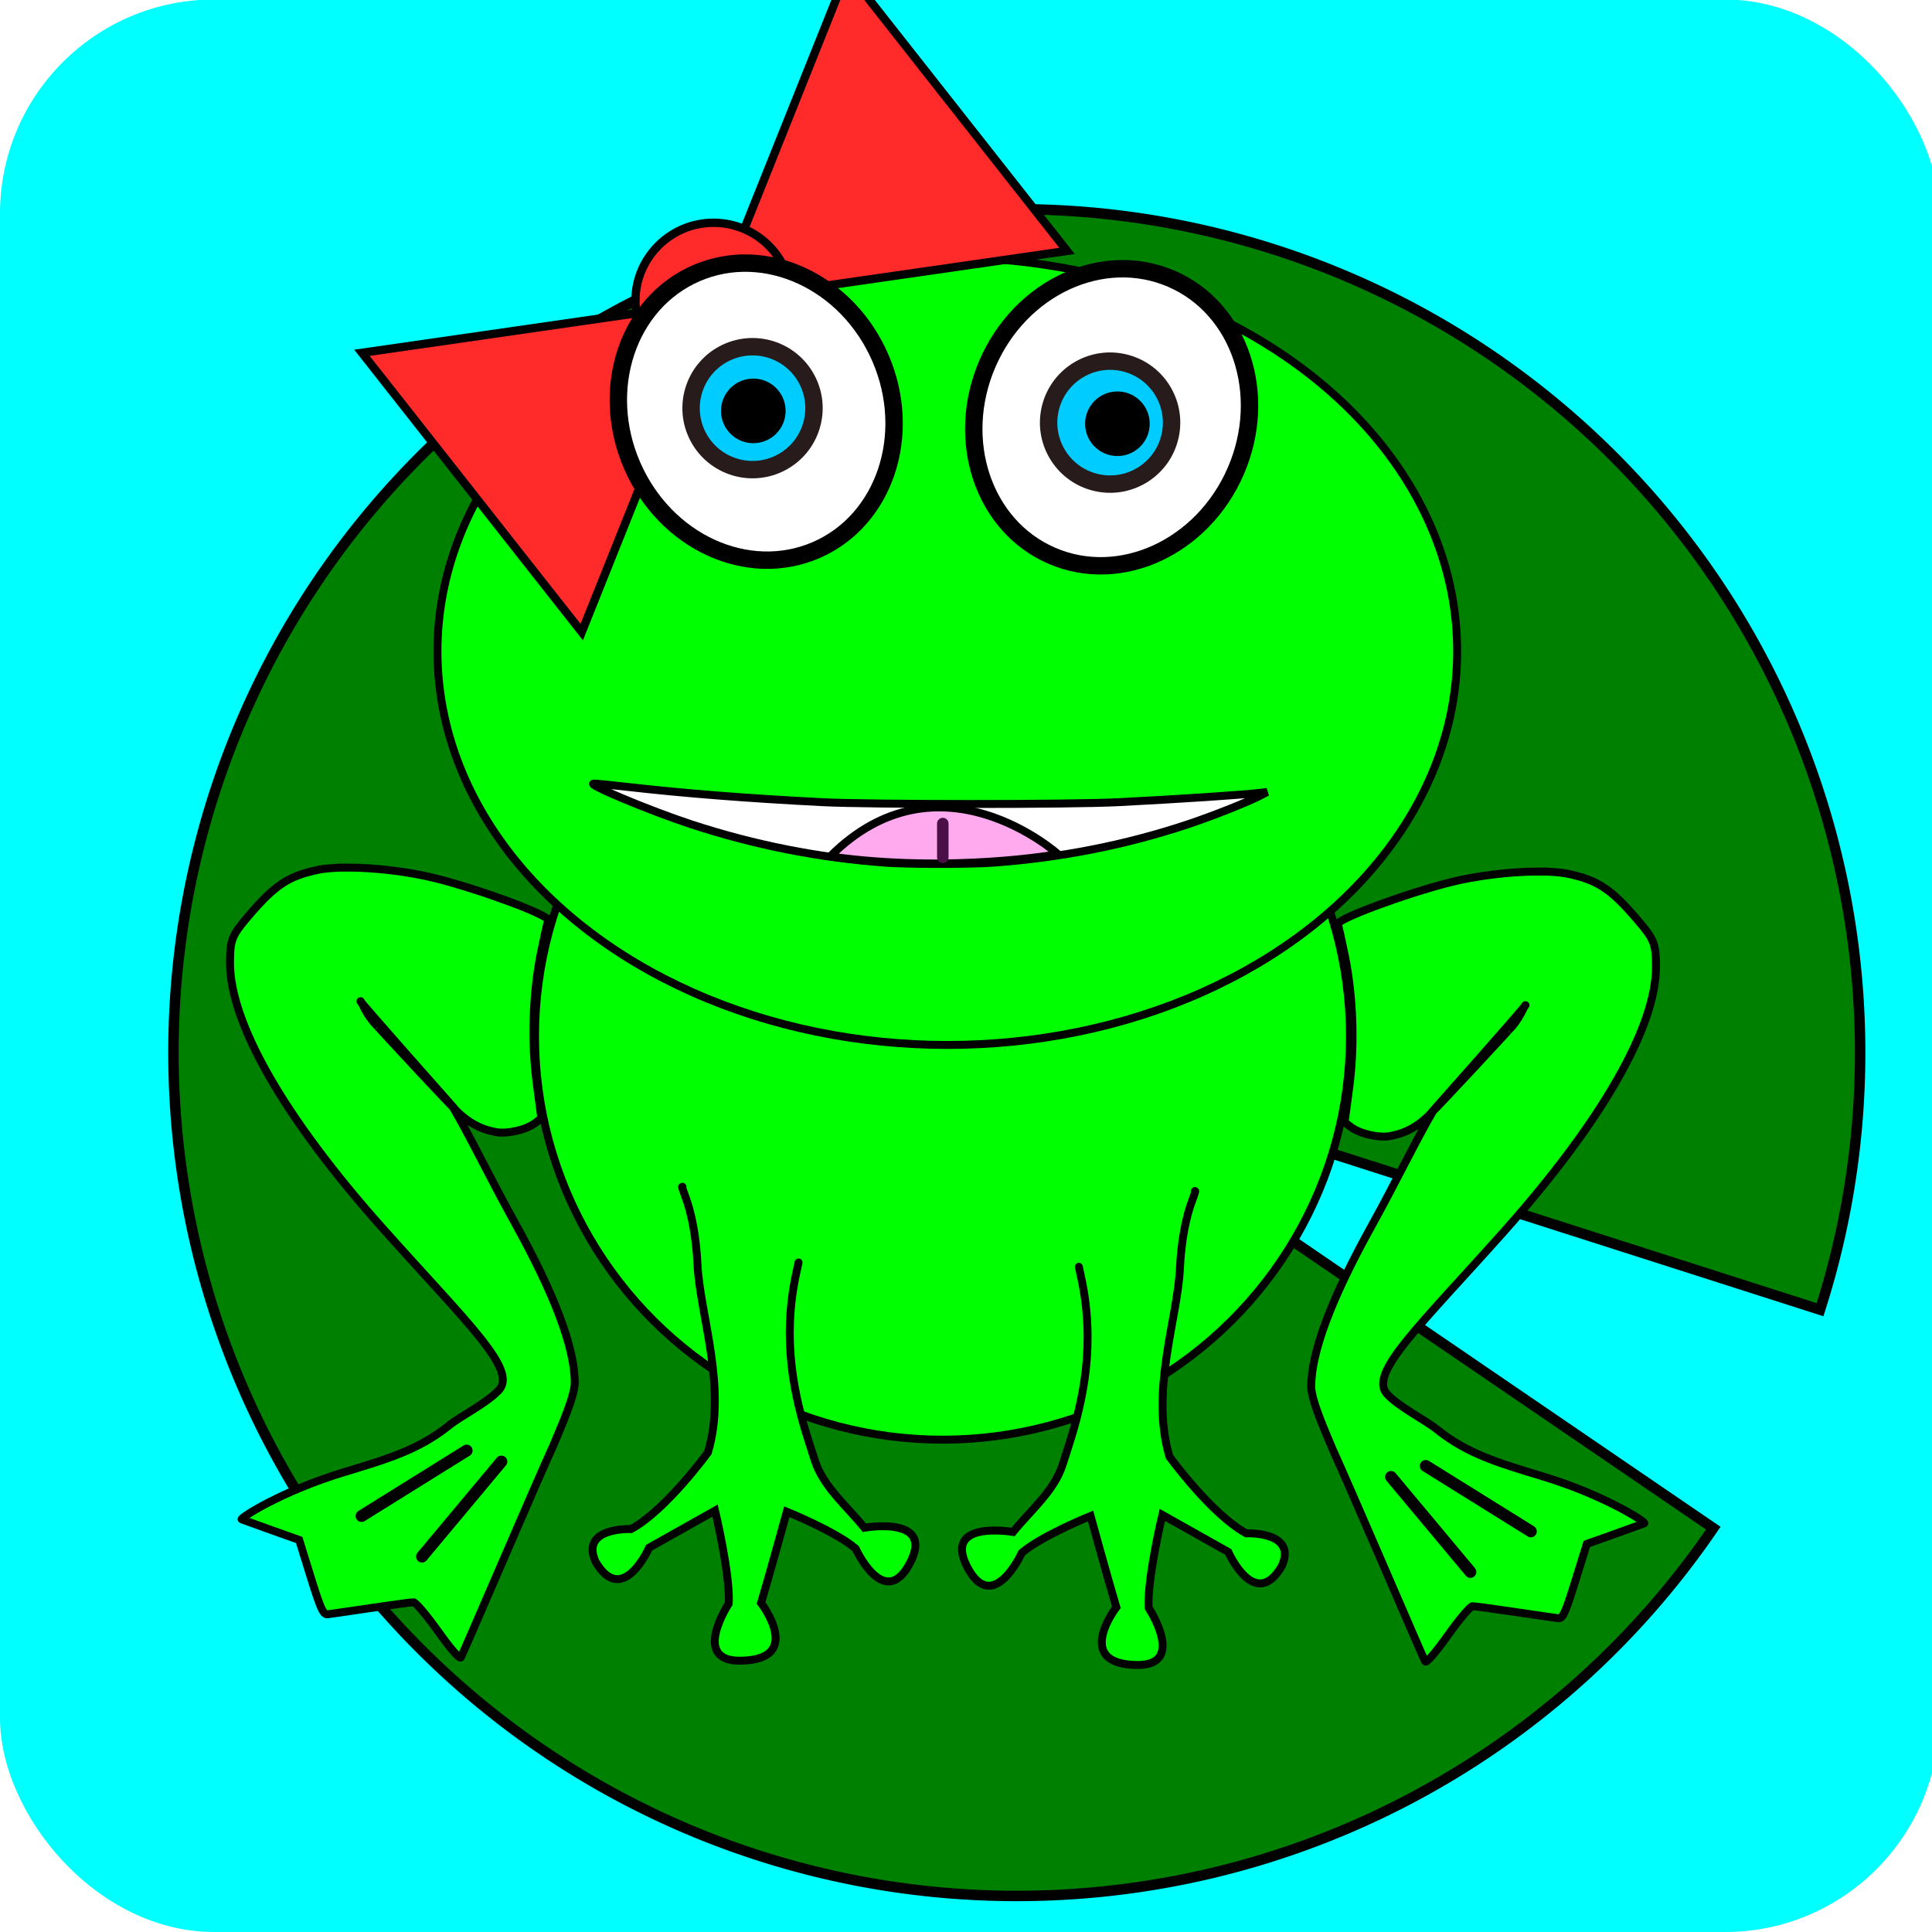 <?xml version="1.0" encoding="UTF-8" standalone="no"?>
<!-- Created with Inkscape (http://www.inkscape.org/) -->

<svg
   xmlns:dc="http://purl.org/dc/elements/1.1/"
   xmlns:cc="http://creativecommons.org/ns#"
   xmlns:rdf="http://www.w3.org/1999/02/22-rdf-syntax-ns#"
   xmlns:svg="http://www.w3.org/2000/svg"
   xmlns="http://www.w3.org/2000/svg"
   xmlns:sodipodi="http://sodipodi.sourceforge.net/DTD/sodipodi-0.dtd"
   xmlns:inkscape="http://www.inkscape.org/namespaces/inkscape"
   width="275mm"
   height="275mm"
   viewBox="0 0 974.409 974.409"
   id="svg2"
   version="1.1"
   inkscape:version="0.91 r13725"
   inkscape:export-filename="C:\Users\david_000\Desktop\Files\number-nibbler\assets\image\icon_512.png"
   inkscape:export-xdpi="47.290184"
   inkscape:export-ydpi="47.290184"
   sodipodi:docname="icon.svg">
  <defs
     id="defs4">
    <filter
       style="color-interpolation-filters:sRGB;"
       inkscape:label="Drop Shadow"
       id="filter3494">
      <feFlood
         flood-opacity="0.498"
         flood-color="rgb(0,0,0)"
         result="flood"
         id="feFlood3496" />
      <feComposite
         in="flood"
         in2="SourceGraphic"
         operator="in"
         result="composite1"
         id="feComposite3498" />
      <feGaussianBlur
         in="composite1"
         stdDeviation="15.6"
         result="blur"
         id="feGaussianBlur3500" />
      <feOffset
         dx="10.677"
         dy="1.8"
         result="offset"
         id="feOffset3502" />
      <feComposite
         in="SourceGraphic"
         in2="offset"
         operator="over"
         result="fbSourceGraphic"
         id="feComposite3504" />
      <feColorMatrix
         result="fbSourceGraphicAlpha"
         in="fbSourceGraphic"
         values="0 0 0 -1 0 0 0 0 -1 0 0 0 0 -1 0 0 0 0 1 0"
         id="feColorMatrix3506" />
      <feFlood
         id="feFlood3508"
         flood-opacity="0.498"
         flood-color="rgb(0,0,0)"
         result="flood"
         in="fbSourceGraphic" />
      <feComposite
         id="feComposite3510"
         in2="fbSourceGraphic"
         in="flood"
         operator="in"
         result="composite1" />
      <feGaussianBlur
         id="feGaussianBlur3512"
         in="composite1"
         stdDeviation="15.6"
         result="blur" />
      <feOffset
         id="feOffset3514"
         dx="10.7"
         dy="1.8"
         result="offset" />
      <feComposite
         id="feComposite3516"
         in2="offset"
         in="fbSourceGraphic"
         operator="over"
         result="composite2" />
    </filter>
  </defs>
  <sodipodi:namedview
     id="base"
     pagecolor="#ffffff"
     bordercolor="#666666"
     borderopacity="1.0"
     inkscape:pageopacity="0.0"
     inkscape:pageshadow="2"
     inkscape:zoom="0.5"
     inkscape:cx="397.88308"
     inkscape:cy="265.1096"
     inkscape:document-units="px"
     inkscape:current-layer="layer1"
     showgrid="false"
     inkscape:window-width="944"
     inkscape:window-height="1001"
     inkscape:window-x="960"
     inkscape:window-y="0"
     inkscape:window-maximized="0"
     fit-margin-top="0"
     fit-margin-left="0"
     fit-margin-right="0"
     fit-margin-bottom="0" />
  <g
     inkscape:label="Layer 1"
     inkscape:groupmode="layer"
     id="layer1"
     transform="translate(18.352,-30.763)">
    <rect
       style="fill:#00ffff"
       id="rect3517"
       width="978"
       height="974.656"
       x="-18.352"
       y="30.516"
       ry="108" />
    <g
       transform="matrix(1.338,0,0,1.338,-20.98,-131.107)"
       id="layer1-0"
       inkscape:label="Layer 1"
       style="filter:url(#filter3494)">
      <path
         transform="matrix(0.826,0.564,-0.564,0.826,0,0)"
         d="M 908.152,219.388 A 317.838,317.838 0 0 1 613.284,536.395 317.838,317.838 0 0 1 275.796,265.208 317.838,317.838 0 0 1 521.884,-90.996 317.838,317.838 0 0 1 894.941,128.705 l -304.627,90.683 z"
         sodipodi:end="5.9938526"
         sodipodi:start="0"
         sodipodi:ry="317.83807"
         sodipodi:rx="317.83807"
         sodipodi:cy="219.38823"
         sodipodi:cx="590.31421"
         sodipodi:type="arc"
         id="path3342"
         style="fill:#008000;fill-opacity:1;stroke:#000000;stroke-width:3.938;stroke-linecap:round;stroke-linejoin:miter;stroke-miterlimit:4;stroke-dasharray:none;stroke-opacity:1" />
    </g>
    <g
       id="g3482"
       transform="translate(8,-22)">
      <g
         transform="translate(70,-22)"
         id="g3456">
        <g
           id="g3432">
          <ellipse
             inkscape:export-ydpi="8.7113571"
             inkscape:export-xdpi="8.7113571"
             inkscape:export-filename="C:\Users\David\Desktop\froggy.png"
             ry="203.513"
             rx="205.513"
             cy="597.362"
             cx="379"
             id="path6004"
             style="fill:#00ff00;fill-opacity:1;stroke:#000000;stroke-width:4;stroke-linecap:round;stroke-miterlimit:4;stroke-dasharray:none;stroke-opacity:1" />
          <ellipse
             inkscape:export-ydpi="8.7113571"
             inkscape:export-xdpi="8.7113571"
             inkscape:export-filename="C:\Users\David\Desktop\froggy.png"
             ry="198.571"
             rx="257.143"
             cy="403.219"
             cx="381.429"
             id="path5323"
             style="fill:#00ff00;stroke:#000000;stroke-width:4;stroke-miterlimit:4;stroke-dasharray:none;stroke-opacity:1" />
          <g
             inkscape:export-ydpi="8.7113571"
             inkscape:export-xdpi="8.7113571"
             inkscape:export-filename="C:\Users\David\Desktop\froggy.png"
             style="fill:#ff2a2a;stroke-width:2;stroke-miterlimit:4;stroke-dasharray:none"
             transform="translate(-424.286,-10.571)"
             id="g5919">
            <path
               sodipodi:type="star"
               style="fill:#ff2a2a;stroke:#000000;stroke-width:4.2;stroke-miterlimit:4;stroke-dasharray:none;stroke-opacity:1"
               id="path5911"
               sodipodi:sides="3"
               sodipodi:cx="476.79199"
               sodipodi:cy="139.1843"
               sodipodi:r1="103.49012"
               sodipodi:r2="51.745056"
               sodipodi:arg1="0.89605538"
               sodipodi:arg2="1.9432529"
               inkscape:flatsided="true"
               inkscape:rounded="0"
               inkscape:randomized="0"
               d="M 541.442,219.996 374.482,154.767 514.453,42.79 Z"
               inkscape:transform-center-x="-7.3617842"
               inkscape:transform-center-y="-19.233851"
               transform="matrix(-0.008,1,-1,-0.008,912.985,-302.227)" />
            <path
               inkscape:transform-center-y="19.233864"
               inkscape:transform-center-x="7.3617877"
               d="m -541.694,-220.754 -166.96,-65.23 139.971,-111.977 z"
               inkscape:randomized="0"
               inkscape:rounded="0"
               inkscape:flatsided="true"
               sodipodi:arg2="1.9432529"
               sodipodi:arg1="0.89605538"
               sodipodi:r2="51.745056"
               sodipodi:r1="103.49012"
               sodipodi:cy="-301.56635"
               sodipodi:cx="-606.34399"
               sodipodi:sides="3"
               id="path5913"
               style="fill:#ff2a2a;stroke:#000000;stroke-width:4.2;stroke-miterlimit:4;stroke-dasharray:none;stroke-opacity:1"
               sodipodi:type="star"
               transform="matrix(0.008,-1,1,0.008,912.985,-302.227)" />
            <circle
               style="fill:#ff2a2a;stroke:#000000;stroke-width:4.2;stroke-miterlimit:4;stroke-dasharray:none;stroke-opacity:1"
               id="path5917"
               cx="231.568"
               cy="-689.664"
               r="39.396"
               transform="matrix(-0.008,1,-1,-0.008,0,0)" />
          </g>
          <ellipse
             inkscape:export-ydpi="8.7113571"
             inkscape:export-xdpi="8.7113571"
             inkscape:export-filename="C:\Users\David\Desktop\froggy.png"
             transform="matrix(-0.918,0.397,0.397,0.918,0,0)"
             ry="76.071"
             rx="68.221"
             cy="372.261"
             cx="-149.519"
             id="path5361"
             style="fill:#ffffff;stroke:#000000;stroke-width:8.778;stroke-miterlimit:4;stroke-dasharray:none;stroke-opacity:1" />
          <ellipse
             inkscape:export-ydpi="8.7113571"
             inkscape:export-xdpi="8.7113571"
             inkscape:export-filename="C:\Users\David\Desktop\froggy.png"
             transform="matrix(0.918,0.397,-0.397,0.918,0,0)"
             ry="76.071"
             rx="68.221"
             style="fill:#ffffff;stroke:#000000;stroke-width:8.778;stroke-miterlimit:4;stroke-dasharray:none;stroke-opacity:1"
             id="circle5363"
             cx="539.283"
             cy="77.472" />
          <path
             inkscape:export-ydpi="8.7113571"
             inkscape:export-xdpi="8.7113571"
             inkscape:export-filename="C:\Users\David\Desktop\froggy.png"
             inkscape:connector-curvature="0"
             id="path5942"
             d="m 350.201,509.855 c -33.7,-2.502 -65.953,-8.872 -97.857,-19.325 -20.724,-6.79 -53.398,-20.436 -49.253,-20.57 1,-0.032 8.715,0.727 17.143,1.688 28.887,3.293 60.523,5.773 98.181,7.697 24.053,1.229 125.132,1.232 149.286,0.005 30.912,-1.571 63.553,-3.738 72.143,-4.79 l 2.857,-0.35 -2.527,1.357 c -6.378,3.423 -24.499,10.639 -37.83,15.064 -31.285,10.384 -64.063,16.813 -98.214,19.262 -11.383,0.816 -42.725,0.795 -53.929,-0.037 z"
             style="fill:#ffffff;stroke:#000000;stroke-width:4;stroke-miterlimit:4;stroke-dasharray:none;stroke-opacity:1" />
          <path
             inkscape:export-ydpi="8.7113571"
             inkscape:export-xdpi="8.7113571"
             inkscape:export-filename="C:\Users\David\Desktop\froggy.png"
             sodipodi:nodetypes="ccc"
             inkscape:connector-curvature="0"
             id="path5976"
             d="m 322.316,506.729 c 61.071,8.571 114.957,-1.158 114.957,-1.158 0,0 -59.938,-53.861 -114.957,1.158 z"
             style="fill:#ffaaee;fill-rule:evenodd;stroke:#000000;stroke-width:4;stroke-linecap:butt;stroke-linejoin:miter;stroke-miterlimit:4;stroke-dasharray:none;stroke-opacity:1" />
          <path
             inkscape:export-ydpi="8.7113571"
             inkscape:export-xdpi="8.7113571"
             inkscape:export-filename="C:\Users\David\Desktop\froggy.png"
             sodipodi:nodetypes="cc"
             inkscape:connector-curvature="0"
             id="path5982"
             d="m 379.151,507.167 0,-17.046"
             style="fill:#eed7f4;fill-rule:evenodd;stroke:#4a0f46;stroke-width:5.8;stroke-linecap:round;stroke-linejoin:miter;stroke-miterlimit:4;stroke-dasharray:none;stroke-opacity:1" />
          <path
             inkscape:export-ydpi="8.7113571"
             inkscape:export-xdpi="8.7113571"
             inkscape:export-filename="C:\Users\David\Desktop\froggy.png"
             sodipodi:nodetypes="ssssssscssccssssssccscscccscssscss"
             inkscape:connector-curvature="0"
             id="path6016"
             d="m 79.24,512.32 c -6.152,-0.022 -11.532,0.36 -15.436,1.197 -14.893,3.194 -21.576,7.662 -34.992,23.398 -8.271,9.702 -9.109,11.833 -9.164,23.271 -0.147,30.411 27.417,78.459 76.775,133.824 43.075,48.317 68.666,71.704 58.663,82.058 -6.51,6.739 -18.73,12.616 -25.104,17.725 -15.033,12.048 -30.393,16.685 -52.82,23.459 -31.58,9.539 -52.816,23.352 -51.619,23.811 1.167,0.447 8.167,2.966 15.557,5.598 l 13.436,4.785 5.865,18.895 c 4.902,15.791 6.295,18.843 8.484,18.586 1.441,-0.169 11.322,-1.6 21.957,-3.182 10.635,-1.581 20.237,-2.875 21.338,-2.875 1.101,0 6.717,6.635 12.482,14.744 6.212,8.738 10.863,14.067 11.416,13.082 0.513,-0.914 9.952,-22.606 20.975,-48.201 11.023,-25.596 22.534,-51.935 25.582,-58.533 3.475,-8.52 10.542,-23.869 10.906,-31.629 0.01,-17.613 -10.036,-44.418 -30.457,-81.27 -12.187,-21.992 -22.731,-43.902 -31.008,-57.916 6.756,7.348 13.295,11.007 21.641,12.596 5.638,1.073 15.24,-1.121 19.73,-4.51 l 3.236,-2.443 -2.334,-17.631 c -2.825,-21.326 -2.02,-45.59 2.201,-66.305 1.576,-7.734 3.184,-14.902 3.572,-15.928 0.921,-2.437 -33.333,-15.228 -56.58,-21.127 -13.498,-3.425 -30.769,-5.432 -44.303,-5.48 z m 6.129,67.293 c 0.822,0.217 2.578,6.827 8.717,12.836 -0.854,-0.684 37.804,41.008 38.846,41.469 0,0 -48.359,-54.515 -47.562,-54.305 z"
             style="fill:#00ff00;fill-opacity:1;stroke:#000000;stroke-width:4;stroke-linecap:round;stroke-miterlimit:4;stroke-dasharray:none;stroke-opacity:1" />
          <circle
             inkscape:export-ydpi="8.7113571"
             inkscape:export-xdpi="8.7113571"
             inkscape:export-filename="C:\Users\David\Desktop\froggy.png"
             transform="matrix(0.429,0.903,0.903,-0.429,0,0)"
             r="31"
             cy="135.407"
             cx="375.1"
             id="path6022"
             style="fill:#00ccff;fill-opacity:1;stroke:#281b1b;stroke-width:8.778;stroke-linecap:round;stroke-miterlimit:4;stroke-dasharray:none;stroke-opacity:1" />
          <circle
             inkscape:export-ydpi="8.7113571"
             inkscape:export-xdpi="8.7113571"
             inkscape:export-filename="C:\Users\David\Desktop\froggy.png"
             transform="matrix(0.966,0.259,-0.259,0.966,0,0)"
             style="fill:#00ccff;fill-opacity:1;stroke:#281b1b;stroke-width:8.778;stroke-linecap:round;stroke-miterlimit:4;stroke-dasharray:none;stroke-opacity:1"
             id="circle6024"
             cx="522.215"
             cy="158.037"
             r="31" />
          <path
             inkscape:export-ydpi="8.7113571"
             inkscape:export-xdpi="8.7113571"
             inkscape:export-filename="C:\Users\David\Desktop\froggy.png"
             sodipodi:nodetypes="cccsscccccssscsscsscc"
             inkscape:connector-curvature="0"
             id="path6030"
             d="m 247.839,673.305 0,5e-5 c -0.067,10e-4 -0.113,0.013 -0.137,0.037 -0.12,0.12 0.46,1.968 1.291,4.107 3.506,9.028 5.768,21.326 6.42,34.904 1.221,25.425 15.08,62.188 5.273,94.953 0,0 -21.201,29.169 -38.768,38.648 0,0 -25.814,-1.128 -17.893,16.492 13.564,23.233 27.004,-7.096 27.004,-7.096 l 33.252,-18.703 c 0,0 7.72,32.237 6.918,46.887 0,0 -19.289,29.196 5.984,28.818 32.354,-0.484 10.305,-29.111 10.305,-29.111 4.535,-15.288 12.992,-46.041 12.992,-46.041 0,0 24.756,10.015 34.688,18.584 0,0 14.442,31.678 27.329,7.481 12.974,-24.361 -22.91,-17.998 -22.91,-17.998 -8.792,-10.833 -20.739,-20.646 -25.005,-33.966 l -3.188,-9.954 C 304.291,779.169 297.888,750.7 305.203,717.009 l 1.193,-5.5"
             style="fill:#00ff00;fill-opacity:1;stroke:#000000;stroke-width:4;stroke-linecap:round;stroke-miterlimit:4;stroke-dasharray:none;stroke-opacity:1" />
          <path
             inkscape:export-ydpi="8.7113571"
             inkscape:export-xdpi="8.7113571"
             inkscape:export-filename="C:\Users\David\Desktop\froggy.png"
             style="fill:#00ff00;fill-opacity:1;stroke:#000000;stroke-width:4;stroke-linecap:round;stroke-miterlimit:4;stroke-dasharray:none;stroke-opacity:1"
             d="m 679.249,514.32 c 6.152,-0.022 11.532,0.36 15.436,1.197 14.893,3.194 21.576,7.662 34.992,23.398 8.271,9.702 9.109,11.833 9.164,23.271 0.147,30.411 -27.417,78.459 -76.775,133.824 -43.075,48.317 -68.666,71.704 -58.663,82.058 6.51,6.739 18.73,12.616 25.104,17.725 15.033,12.048 30.393,16.685 52.82,23.459 31.58,9.539 52.816,23.352 51.619,23.811 -1.167,0.447 -8.167,2.966 -15.557,5.598 l -13.436,4.785 -5.865,18.895 c -4.902,15.791 -6.295,18.843 -8.484,18.586 -1.441,-0.169 -11.322,-1.6 -21.957,-3.182 -10.635,-1.581 -20.237,-2.875 -21.338,-2.875 -1.101,0 -6.717,6.635 -12.482,14.744 -6.212,8.738 -10.863,14.067 -11.416,13.082 -0.513,-0.914 -9.952,-22.606 -20.975,-48.201 -11.023,-25.596 -22.534,-51.935 -25.582,-58.533 -3.475,-8.52 -10.542,-23.869 -10.906,-31.629 -0.01,-17.613 10.036,-44.418 30.457,-81.27 12.187,-21.992 22.731,-43.902 31.008,-57.916 -6.756,7.348 -13.295,11.007 -21.641,12.596 -5.638,1.073 -15.24,-1.121 -19.73,-4.51 l -3.236,-2.443 2.334,-17.631 c 2.825,-21.326 2.02,-45.59 -2.201,-66.305 -1.576,-7.734 -3.184,-14.902 -3.572,-15.928 -0.921,-2.437 33.333,-15.228 56.58,-21.127 13.498,-3.425 30.769,-5.432 44.303,-5.48 z m -6.129,67.293 c -0.822,0.217 -2.578,6.827 -8.717,12.836 0.854,-0.684 -37.804,41.008 -38.846,41.469 0,0 48.359,-54.515 47.562,-54.305 z"
             id="path6043"
             inkscape:connector-curvature="0"
             sodipodi:nodetypes="ssssssscssccssssssccscscccscssscss" />
          <path
             inkscape:export-ydpi="8.7113571"
             inkscape:export-xdpi="8.7113571"
             inkscape:export-filename="C:\Users\David\Desktop\froggy.png"
             inkscape:connector-curvature="0"
             id="path6045"
             d="m 86,839.362 53,-33"
             style="fill:none;fill-rule:evenodd;stroke:#000000;stroke-width:6;stroke-linecap:round;stroke-linejoin:miter;stroke-miterlimit:4;stroke-dasharray:none;stroke-opacity:1" />
          <path
             inkscape:export-ydpi="8.7113571"
             inkscape:export-xdpi="8.7113571"
             inkscape:export-filename="C:\Users\David\Desktop\froggy.png"
             style="fill:none;fill-rule:evenodd;stroke:#000000;stroke-width:6;stroke-linecap:round;stroke-linejoin:miter;stroke-miterlimit:4;stroke-dasharray:none;stroke-opacity:1"
             d="m 116.487,859.82 40.026,-47.916"
             id="path6047"
             inkscape:connector-curvature="0" />
          <path
             inkscape:export-ydpi="8.7113571"
             inkscape:export-xdpi="8.7113571"
             inkscape:export-filename="C:\Users\David\Desktop\froggy.png"
             style="fill:none;fill-rule:evenodd;stroke:#000000;stroke-width:6;stroke-linecap:round;stroke-linejoin:miter;stroke-miterlimit:4;stroke-dasharray:none;stroke-opacity:1"
             d="m 675.73,847.112 -53,-33"
             id="path6049"
             inkscape:connector-curvature="0" />
          <path
             inkscape:export-ydpi="8.7113571"
             inkscape:export-xdpi="8.7113571"
             inkscape:export-filename="C:\Users\David\Desktop\froggy.png"
             inkscape:connector-curvature="0"
             id="path6051"
             d="m 645.242,867.57 -40.026,-47.916"
             style="fill:none;fill-rule:evenodd;stroke:#000000;stroke-width:6;stroke-linecap:round;stroke-linejoin:miter;stroke-miterlimit:4;stroke-dasharray:none;stroke-opacity:1" />
          <circle
             inkscape:export-ydpi="8.7113571"
             inkscape:export-xdpi="8.7113571"
             inkscape:export-filename="C:\Users\David\Desktop\froggy.png"
             r="16.293"
             cy="281.999"
             cx="283.58"
             id="path6071"
             style="fill:#000000;fill-opacity:1;stroke:#281b1b;stroke-width:0;stroke-linecap:round;stroke-linejoin:miter;stroke-miterlimit:4;stroke-dasharray:none;stroke-opacity:1" />
          <circle
             inkscape:export-ydpi="8.7113571"
             inkscape:export-xdpi="8.7113571"
             inkscape:export-filename="C:\Users\David\Desktop\froggy.png"
             style="fill:#000000;fill-opacity:1;stroke:#281b1b;stroke-width:0;stroke-linecap:round;stroke-linejoin:miter;stroke-miterlimit:4;stroke-dasharray:none;stroke-opacity:1"
             id="circle6073"
             cx="467.215"
             cy="288.48"
             r="16.293" />
        </g>
        <path
           style="fill:#00ff00;fill-opacity:1;stroke:#000000;stroke-width:4;stroke-linecap:round;stroke-miterlimit:4;stroke-dasharray:none;stroke-opacity:1"
           d="m 506.314,675.463 0,5e-5 c 0.067,10e-4 0.113,0.013 0.137,0.037 0.12,0.12 -0.46,1.968 -1.291,4.107 -3.506,9.028 -5.768,21.326 -6.42,34.904 -1.221,25.425 -15.08,62.188 -5.273,94.953 0,0 21.201,29.169 38.768,38.648 0,0 25.814,-1.128 17.893,16.492 -13.564,23.233 -27.004,-7.096 -27.004,-7.096 l -33.252,-18.703 c 0,0 -7.72,32.237 -6.918,46.887 0,0 19.289,29.196 -5.984,28.818 -32.354,-0.484 -10.305,-29.111 -10.305,-29.111 -4.535,-15.288 -12.992,-46.041 -12.992,-46.041 0,0 -24.756,10.015 -34.688,18.584 0,0 -14.442,31.678 -27.329,7.481 -12.974,-24.361 22.91,-17.998 22.91,-17.998 8.792,-10.833 20.739,-20.646 25.005,-33.966 l 3.188,-9.954 c 7.104,-22.18 13.507,-50.648 6.192,-84.34 l -1.193,-5.5"
           id="path6030-4"
           inkscape:connector-curvature="0"
           sodipodi:nodetypes="cccsscccccssscsscsscc"
           inkscape:export-filename="C:\Users\David\Desktop\froggy.png"
           inkscape:export-xdpi="8.7113571"
           inkscape:export-ydpi="8.7113571" />
      </g>
    </g>
  </g>
</svg>
